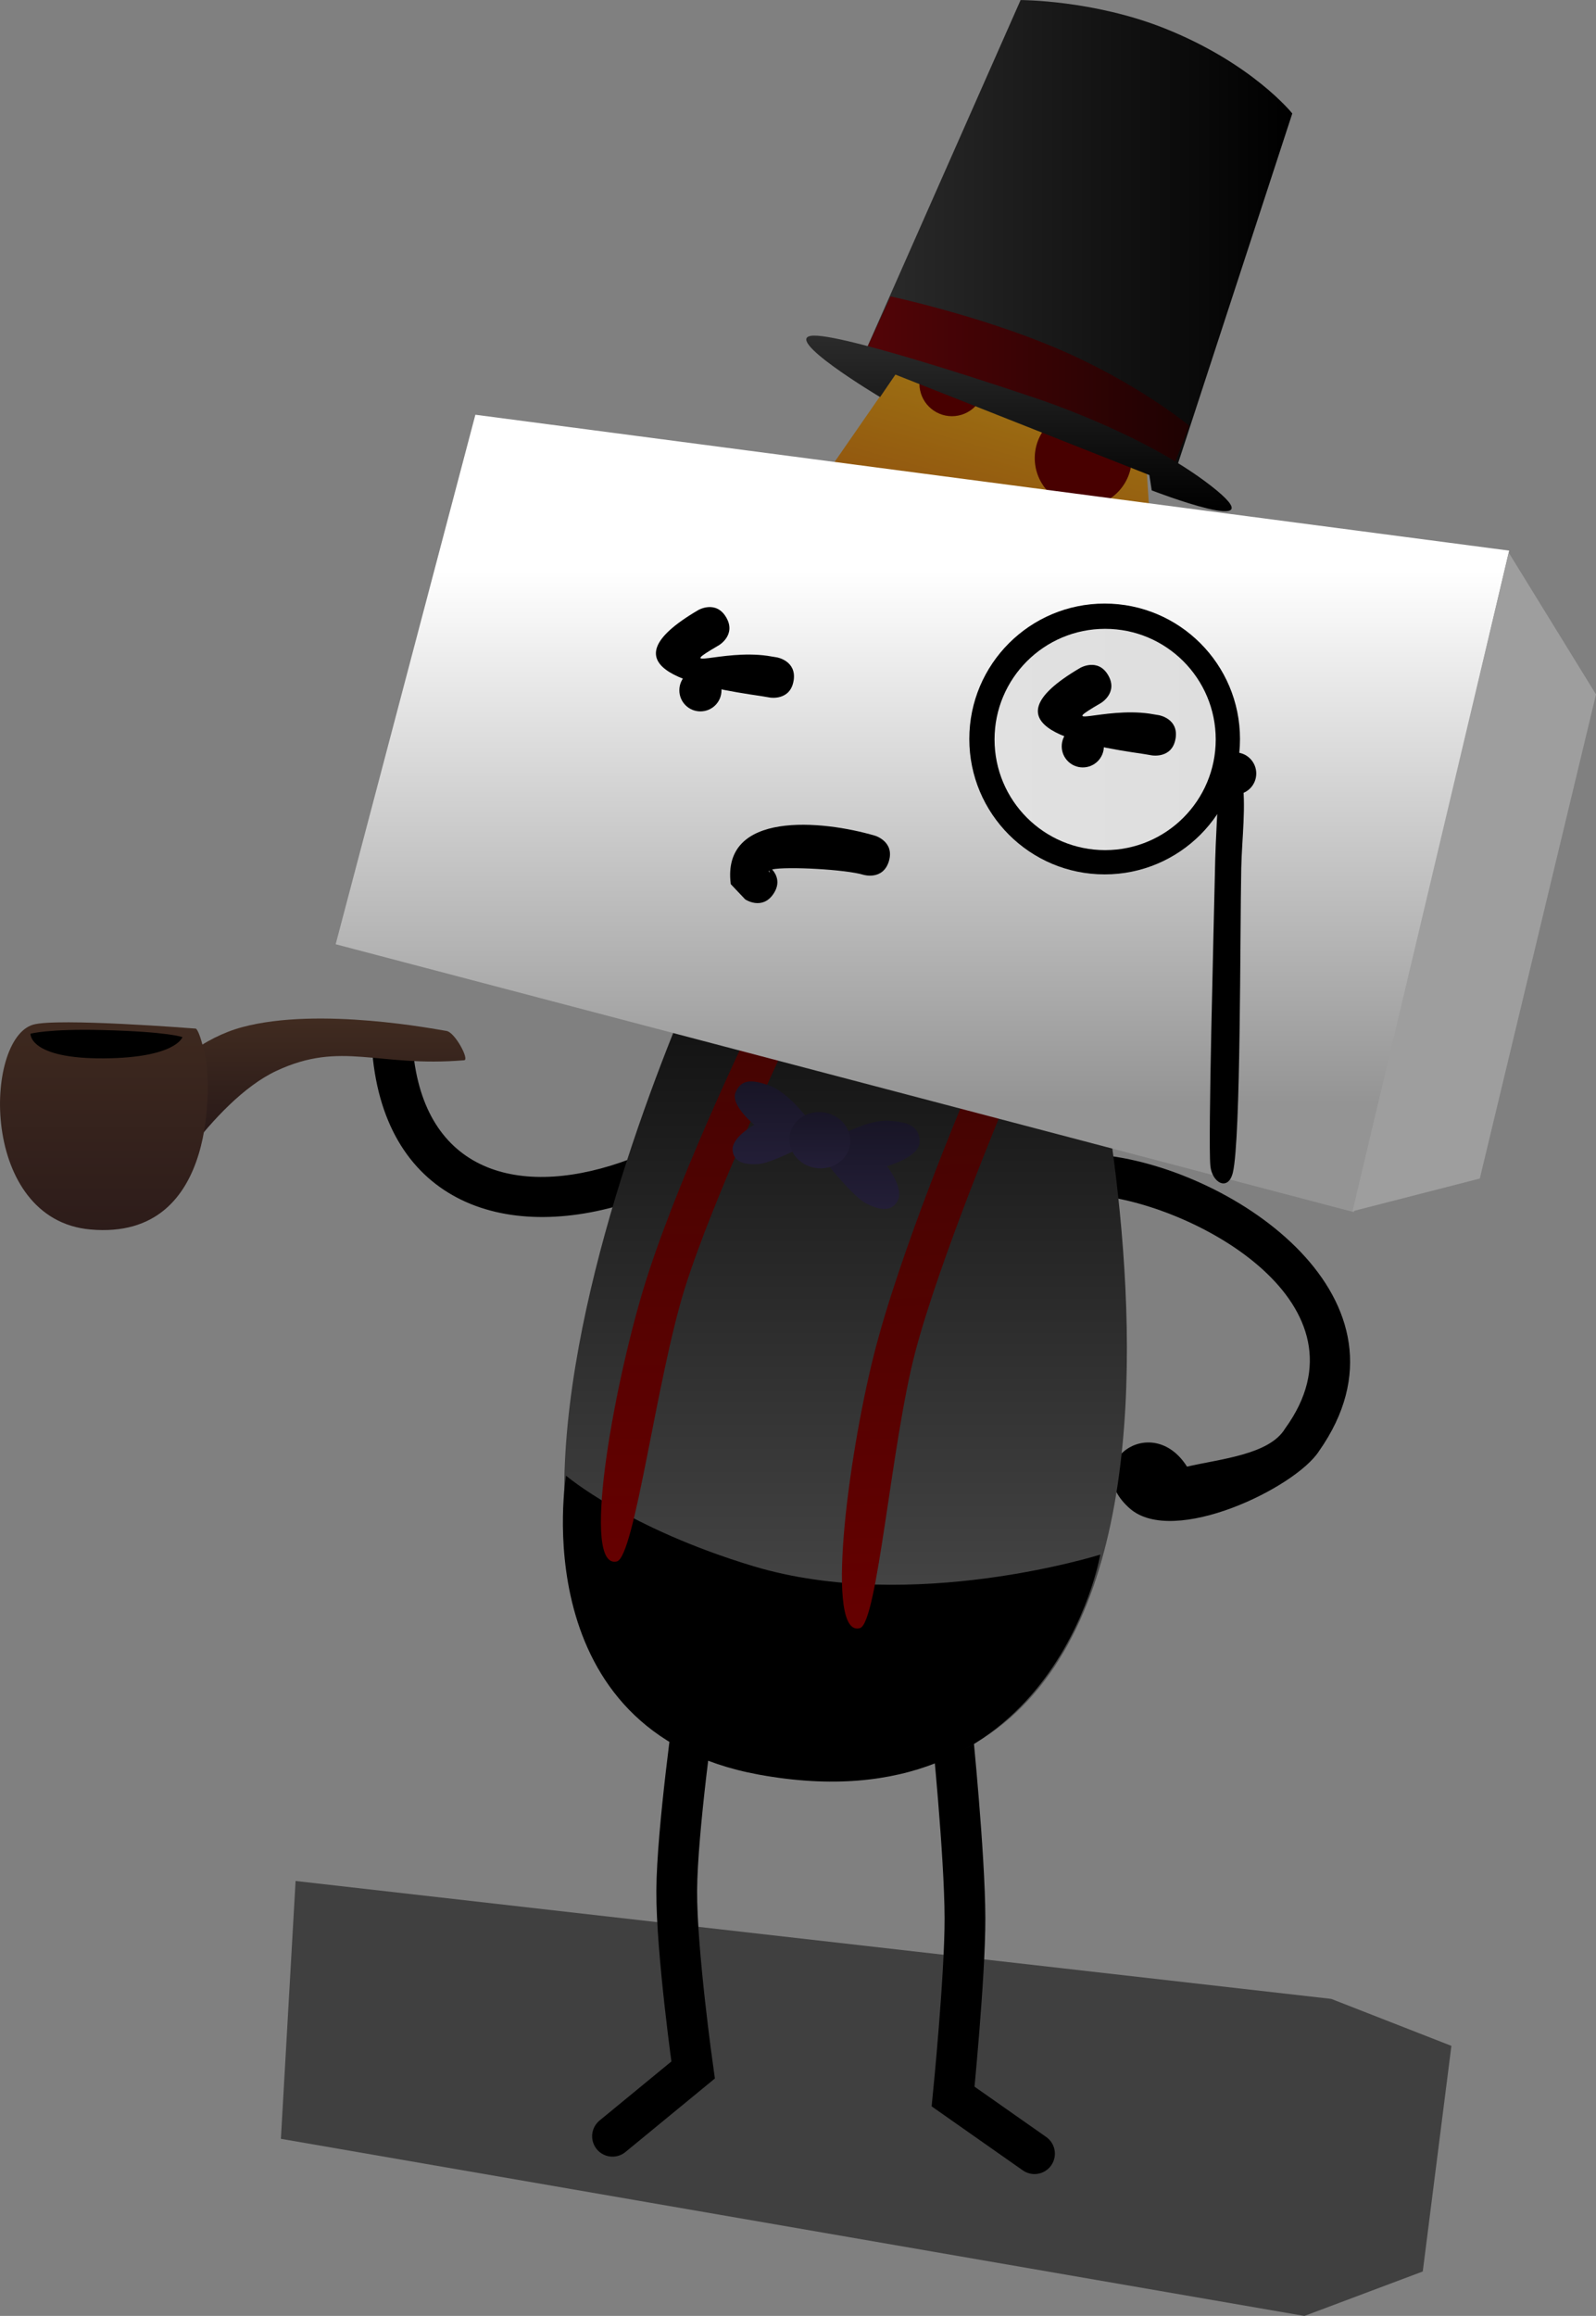 <svg version="1.1" xmlns="http://www.w3.org/2000/svg" xmlns:xlink="http://www.w3.org/1999/xlink" width="58.75" height="85.208" viewBox="0,0,58.75,85.208"><rect x="0" y="0" width="58.75" height="85.208" fill="#808080" stroke="none"/><defs><linearGradient x1="331.9" y1="139.99" x2="326.831" y2="157.96" gradientUnits="userSpaceOnUse" id="color-1"><stop offset="0" stop-color="#bbb61e"/><stop offset="1" stop-color="#90520e"/></linearGradient><linearGradient x1="320.698" y1="171.691" x2="320.698" y2="201.785" gradientUnits="userSpaceOnUse" id="color-2"><stop offset="0" stop-color="#090909"/><stop offset="1" stop-color="#505050"/></linearGradient><linearGradient x1="324.188" y1="178.616" x2="325.08" y2="197.898" gradientUnits="userSpaceOnUse" id="color-3"><stop offset="0" stop-color="#450402"/><stop offset="1" stop-color="#650000"/></linearGradient><linearGradient x1="316.134" y1="176.272" x2="316.134" y2="195.575" gradientUnits="userSpaceOnUse" id="color-4"><stop offset="0" stop-color="#450402"/><stop offset="1" stop-color="#650000"/></linearGradient><linearGradient x1="320" y1="159.087" x2="320" y2="178.712" gradientUnits="userSpaceOnUse" id="color-5"><stop offset="0" stop-color="#ffffff"/><stop offset="1" stop-color="#949494"/></linearGradient><linearGradient x1="318.951" y1="177.902" x2="318.951" y2="180.948" gradientUnits="userSpaceOnUse" id="color-6"><stop offset="0" stop-color="#181526"/><stop offset="1" stop-color="#231e37"/></linearGradient><linearGradient x1="322.666" y1="146.723" x2="338.187" y2="146.723" gradientUnits="userSpaceOnUse" id="color-7"><stop offset="0" stop-color="#2b2b2b"/><stop offset="1" stop-color="#000000"/></linearGradient><linearGradient x1="322.563" y1="152.205" x2="334.396" y2="152.205" gradientUnits="userSpaceOnUse" id="color-8"><stop offset="0" stop-color="#530407"/><stop offset="1" stop-color="#1e0202"/></linearGradient><linearGradient x1="328.127" y1="150.462" x2="328.127" y2="156.924" gradientUnits="userSpaceOnUse" id="color-9"><stop offset="0" stop-color="#2b2b2b"/><stop offset="1" stop-color="#000000"/></linearGradient><linearGradient x1="327.227" y1="165.321" x2="335.37" y2="165.321" gradientUnits="userSpaceOnUse" id="color-10"><stop offset="0" stop-color="#e1e1e1"/><stop offset="1" stop-color="#dedede"/></linearGradient><linearGradient x1="301.269" y1="175.683" x2="301.269" y2="182.514" gradientUnits="userSpaceOnUse" id="color-11"><stop offset="0" stop-color="#402b20"/><stop offset="1" stop-color="#190d13"/></linearGradient><linearGradient x1="294.44" y1="175.727" x2="294.44" y2="183.372" gradientUnits="userSpaceOnUse" id="color-12"><stop offset="0" stop-color="#3e291f"/><stop offset="1" stop-color="#2d1c1a"/></linearGradient><linearGradient x1="322.797" y1="179.346" x2="322.797" y2="182.595" gradientUnits="userSpaceOnUse" id="color-13"><stop offset="0" stop-color="#181526"/><stop offset="1" stop-color="#231e37"/></linearGradient><linearGradient x1="320.796" y1="179.029" x2="320.796" y2="181.101" gradientUnits="userSpaceOnUse" id="color-14"><stop offset="0" stop-color="#181526"/><stop offset="1" stop-color="#231e37"/></linearGradient></defs><g transform="translate(-290.617,-138.114)"><g data-paper-data="{&quot;isPaintingLayer&quot;:true}" fill-rule="nonzero" stroke-linejoin="miter" stroke-miterlimit="10" stroke-dasharray="" stroke-dashoffset="0" style="mix-blend-mode: normal"><path d="M333.066,159.124c0,0 -2.08,0.067 -6.097,-1.13c-4.56,-1.359 -5.955,-2.417 -5.955,-2.417l10.818,-15.607z" fill="url(#color-1)" stroke="#000000" stroke-width="0" stroke-linecap="round"/><path d="M339.621,211.658l4.423,1.728l-1.054,8.301l-4.357,1.636l-37.676,-6.517l0.541,-9.486z" data-paper-data="{&quot;index&quot;:null}" fill-opacity="0.502" fill="#000000" stroke="#000000" stroke-width="0" stroke-linecap="round"/><path d="M315.131,180.622c0.469,0.586 -0.117,1.054 -0.117,1.054l-0.66,0.48c-4.809,1.791 -9.402,0.389 -10.009,-5.074c0,0 -0.083,-0.745 0.663,-0.828c0.745,-0.083 0.828,0.663 0.828,0.663c0.494,4.443 4.075,5.315 7.991,3.835l0.249,-0.247c0,0 0.586,-0.469 1.054,0.117z" fill="#000000" stroke="none" stroke-width="0.5" stroke-linecap="butt"/><path d="M334.313,192.075c1.23,-0.286 3.032,-0.438 3.609,-1.401c3.314,-4.556 -3.206,-8.166 -6.823,-8.565c0,0 -0.745,-0.083 -0.663,-0.828c0.083,-0.745 0.828,-0.663 0.828,-0.663c4.804,0.538 11.831,5.309 7.904,10.89c-0.868,1.346 -5.355,3.519 -6.962,2.107c-1.877,-1.649 0.8,-3.603 2.106,-1.54z" fill="#000000" stroke="none" stroke-width="0.5" stroke-linecap="butt"/><path d="M316.198,200.822c0,0 -0.658,4.624 -0.67,6.857c-0.011,2.251 0.603,6.595 0.603,6.595l-2.967,2.438" fill="none" stroke="#000000" stroke-width="1.5" stroke-linecap="round"/><path d="M328.698,217.353l-2.997,-2.103c0,0 0.443,-4.434 0.437,-6.57c-0.007,-2.351 -0.476,-6.953 -0.476,-6.953" data-paper-data="{&quot;index&quot;:null}" fill="none" stroke="#000000" stroke-width="1.5" stroke-linecap="round"/><path d="M328.707,154.97c0,-0.986 0.799,-1.785 1.785,-1.785c0.986,0 1.785,0.799 1.785,1.785c0,0.986 -0.799,1.785 -1.785,1.785c-0.986,0 -1.785,-0.799 -1.785,-1.785z" fill="#480000" stroke="#000000" stroke-width="0" stroke-linecap="butt"/><path d="M317.331,171.691l13,2.091c0,0 8.563,33.146 -12,29.455c-15.021,-3.155 -1,-31.545 -1,-31.545z" fill="url(#color-2)" stroke="#000000" stroke-width="0" stroke-linecap="butt"/><path d="M311.453,192.407c0,0 2.264,1.938 6.905,3.333c5.834,1.754 12.762,-0.429 12.762,-0.429c0,0 -1.747,10.072 -12.571,8.095c-8.7,-1.589 -7.095,-11 -7.095,-11z" fill="#000000" stroke="#000000" stroke-width="0" stroke-linecap="round"/><path d="M326.125,178.526c0,0 -2.406,5.684 -3.356,9.499c-0.951,3.815 -1.794,10.364 -0.497,9.992c0.649,-0.186 1.145,-6.756 2.033,-10.146c0.889,-3.39 3.291,-9.12 3.291,-9.12z" fill="url(#color-3)" stroke="#000000" stroke-width="0" stroke-linecap="round"/><path d="M318.073,176.272c0,0 -2.666,5.566 -3.792,9.333c-1.126,3.767 -2.271,10.27 -0.958,9.958c0.657,-0.156 1.455,-6.696 2.5,-10.042c1.045,-3.346 3.708,-8.958 3.708,-8.958z" fill="url(#color-4)" stroke="#000000" stroke-width="0" stroke-linecap="round"/><path d="M302.973,172.855l5.143,-19.482l38.054,5l-5.714,24.339z" fill="url(#color-5)" stroke="#000000" stroke-width="0" stroke-linecap="butt"/><path d="M340.404,182.679l5.749,-24.234l3.214,5.218l-4.277,17.812z" fill="#9e9e9e" stroke="#000000" stroke-width="0" stroke-linecap="round"/><path d="M324.461,152.229c0,-0.662 0.537,-1.198 1.198,-1.198c0.662,0 1.198,0.537 1.198,1.198c0,0.662 -0.537,1.198 -1.198,1.198c-0.662,0 -1.198,-0.537 -1.198,-1.198z" fill="#480000" stroke="#000000" stroke-width="0" stroke-linecap="butt"/><path d="M320.318,179.232c0,0 -0.711,-0.941 -1.378,-1.178c-0.666,-0.237 -1.037,-0.228 -1.244,0.244c-0.208,0.472 0.689,1.2 0.689,1.2c0,0 -0.838,0.455 -0.8,0.933c0.038,0.478 0.5,0.538 0.956,0.511c0.456,-0.027 1.667,-0.667 1.667,-0.667z" fill="url(#color-6)" stroke="#000000" stroke-width="0" stroke-linecap="round"/><path d="M328.187,138.114l-5.652,12.783l11.391,4.435l4.261,-13.043c0,0 -1.465,-1.842 -4.696,-3.13c-2.623,-1.046 -5.304,-1.043 -5.304,-1.043z" fill="url(#color-7)" stroke="#000000" stroke-width="0" stroke-linecap="round"/><path d="M322.563,150.848l0.838,-1.829c0,0 3.228,0.695 6.033,1.876c3.033,1.277 4.962,2.886 4.962,2.886l-0.633,1.61z" fill="url(#color-8)" stroke="#000000" stroke-width="0" stroke-linecap="round"/><path d="M323.013,152.723c0,0 -3.755,-2.24 -2.435,-2.261c1.321,-0.021 7.913,2.217 7.913,2.217c0,0 4.112,1.295 6.696,3.304c2.584,2.009 -2.174,0.174 -2.174,0.174l-0.087,-0.565l-9.348,-3.696z" fill="url(#color-9)" stroke="#000000" stroke-width="0" stroke-linecap="round"/><path d="M318.934,170.142c-0.025,0.02 -0.021,0.044 0.02,0.072zM319.04,170.102c0.151,0.173 0.321,0.49 0.05,0.896c-0.416,0.624 -1.04,0.208 -1.04,0.208l-0.533,-0.562c-0.349,-2.708 3.36,-2.359 5.318,-1.78c0,0 0.718,0.216 0.503,0.934c-0.216,0.718 -0.934,0.503 -0.934,0.503c-0.651,-0.199 -2.825,-0.314 -3.364,-0.199z" fill="#000000" stroke="none" stroke-width="0.5" stroke-linecap="butt"/><path d="M315.624,163.512c0,-0.429 0.347,-0.776 0.776,-0.776c0.429,0 0.776,0.347 0.776,0.776c0,0.429 -0.347,0.776 -0.776,0.776c-0.429,0 -0.776,-0.347 -0.776,-0.776z" fill="#000000" stroke="#000000" stroke-width="0" stroke-linecap="butt"/><path d="M326.298,165.303c0,-2.752 2.231,-4.982 4.982,-4.982c2.752,0 4.982,2.231 4.982,4.982c0,2.752 -2.231,4.982 -4.982,4.982c-2.752,0 -4.982,-2.231 -4.982,-4.982z" fill="#000000" stroke="none" stroke-width="0" stroke-linecap="butt"/><path d="M327.227,165.321c0,-2.249 1.823,-4.071 4.071,-4.071c2.249,0 4.071,1.823 4.071,4.071c0,2.249 -1.823,4.071 -4.071,4.071c-2.249,0 -4.071,-1.823 -4.071,-4.071z" fill="url(#color-10)" stroke="none" stroke-width="0" stroke-linecap="butt"/><path d="M329.7,165.573c0,-0.429 0.347,-0.776 0.776,-0.776c0.429,0 0.776,0.347 0.776,0.776c0,0.429 -0.347,0.776 -0.776,0.776c-0.429,0 -0.776,-0.347 -0.776,-0.776z" fill="#000000" stroke="#000000" stroke-width="0" stroke-linecap="butt"/><path d="M319.829,163.163c-0.123,0.74 -0.863,0.617 -0.863,0.617l-0.316,-0.053c-2.207,-0.321 -6.061,-0.984 -2.327,-3.168c0,0 0.648,-0.378 1.026,0.27c0.378,0.648 -0.27,1.026 -0.27,1.026c-1.683,0.98 0.088,0.149 1.784,0.387l0.351,0.058c0,0 0.74,0.123 0.616,0.863z" fill="#000000" stroke="none" stroke-width="0.5" stroke-linecap="butt"/><path d="M333.889,165.291c-0.123,0.74 -0.863,0.616 -0.863,0.616l-0.316,-0.053c-2.207,-0.321 -6.061,-0.984 -2.327,-3.168c0,0 0.648,-0.378 1.026,0.27c0.378,0.648 -0.27,1.026 -0.27,1.026c-1.683,0.98 0.088,0.149 1.784,0.387l0.351,0.058c0,0 0.74,0.123 0.616,0.863z" fill="#000000" stroke="none" stroke-width="0.5" stroke-linecap="butt"/><path d="M335.309,166.573c0,-0.429 0.347,-0.776 0.776,-0.776c0.429,0 0.776,0.347 0.776,0.776c0,0.429 -0.347,0.776 -0.776,0.776c-0.429,0 -0.776,-0.347 -0.776,-0.776z" fill="#000000" stroke="#000000" stroke-width="0" stroke-linecap="butt"/><path d="M336.309,170.023c-0.049,2.437 -0.014,9.959 -0.307,11.222c-0.167,0.72 -0.773,0.394 -0.831,-0.242c-0.087,-0.939 0.12,-8.533 0.179,-11.259c0.011,-0.488 0.088,-2.072 0.148,-2.935c-0.008,-0.062 -0.012,-0.126 -0.01,-0.193c0.003,-0.133 0.025,-0.257 0.062,-0.364c0.078,-0.228 0.222,-0.381 0.383,-0.377c0.237,0.005 0.423,0.344 0.414,0.758c-0.001,0.045 -0.004,0.088 -0.009,0.131c0.161,0.949 -0.007,2.228 -0.028,3.259z" fill="#000000" stroke="none" stroke-width="0.5" stroke-linecap="butt"/><path d="M307.704,177.123c0.201,-0.017 -0.34,-1.032 -0.652,-1.078c-0.312,-0.046 -4.674,-0.907 -7.522,-0.139c-2.848,0.768 -4.739,4.043 -4.739,4.043l1.391,2.565c0,0 2.21,-3.878 4.609,-5c2.399,-1.122 3.711,-0.123 6.913,-0.391z" fill="url(#color-11)" stroke="#000000" stroke-width="0" stroke-linecap="round"/><path d="M297.8,175.957c0,0 -5.078,-0.402 -5.964,-0.143c-1.815,0.53 -1.971,7.17 2.107,7.536c4.843,0.434 4.372,-5.724 4.25,-6.286c-0.264,-1.214 -0.393,-1.107 -0.393,-1.107z" fill="url(#color-12)" stroke="#000000" stroke-width="0" stroke-linecap="round"/><path d="M291.74,176.147c0,0 0.65,-0.185 2.643,-0.135c2.453,0.062 2.95,0.26 2.95,0.26c0,0 -0.237,0.76 -2.875,0.781c-2.785,0.022 -2.719,-0.906 -2.719,-0.906z" fill="#000000" stroke="#000000" stroke-width="0" stroke-linecap="round"/><path d="M321.465,179.926c0,0 1.11,-0.628 1.873,-0.577c0.763,0.051 1.127,0.219 1.13,0.777c0.003,0.558 -1.199,0.895 -1.199,0.895c0,0 0.637,0.812 0.393,1.27c-0.243,0.458 -0.727,0.32 -1.168,0.097c-0.441,-0.223 -1.368,-1.377 -1.368,-1.377z" data-paper-data="{&quot;index&quot;:null}" fill="url(#color-13)" stroke="#000000" stroke-width="0" stroke-linecap="round"/><path d="M321.904,180.243c-0.091,0.563 -0.66,0.94 -1.272,0.842c-0.612,-0.098 -1.035,-0.635 -0.944,-1.198c0.091,-0.563 0.66,-0.94 1.272,-0.842c0.612,0.098 1.035,0.635 0.944,1.198z" fill="url(#color-14)" stroke="none" stroke-width="0" stroke-linecap="butt"/></g></g></svg>